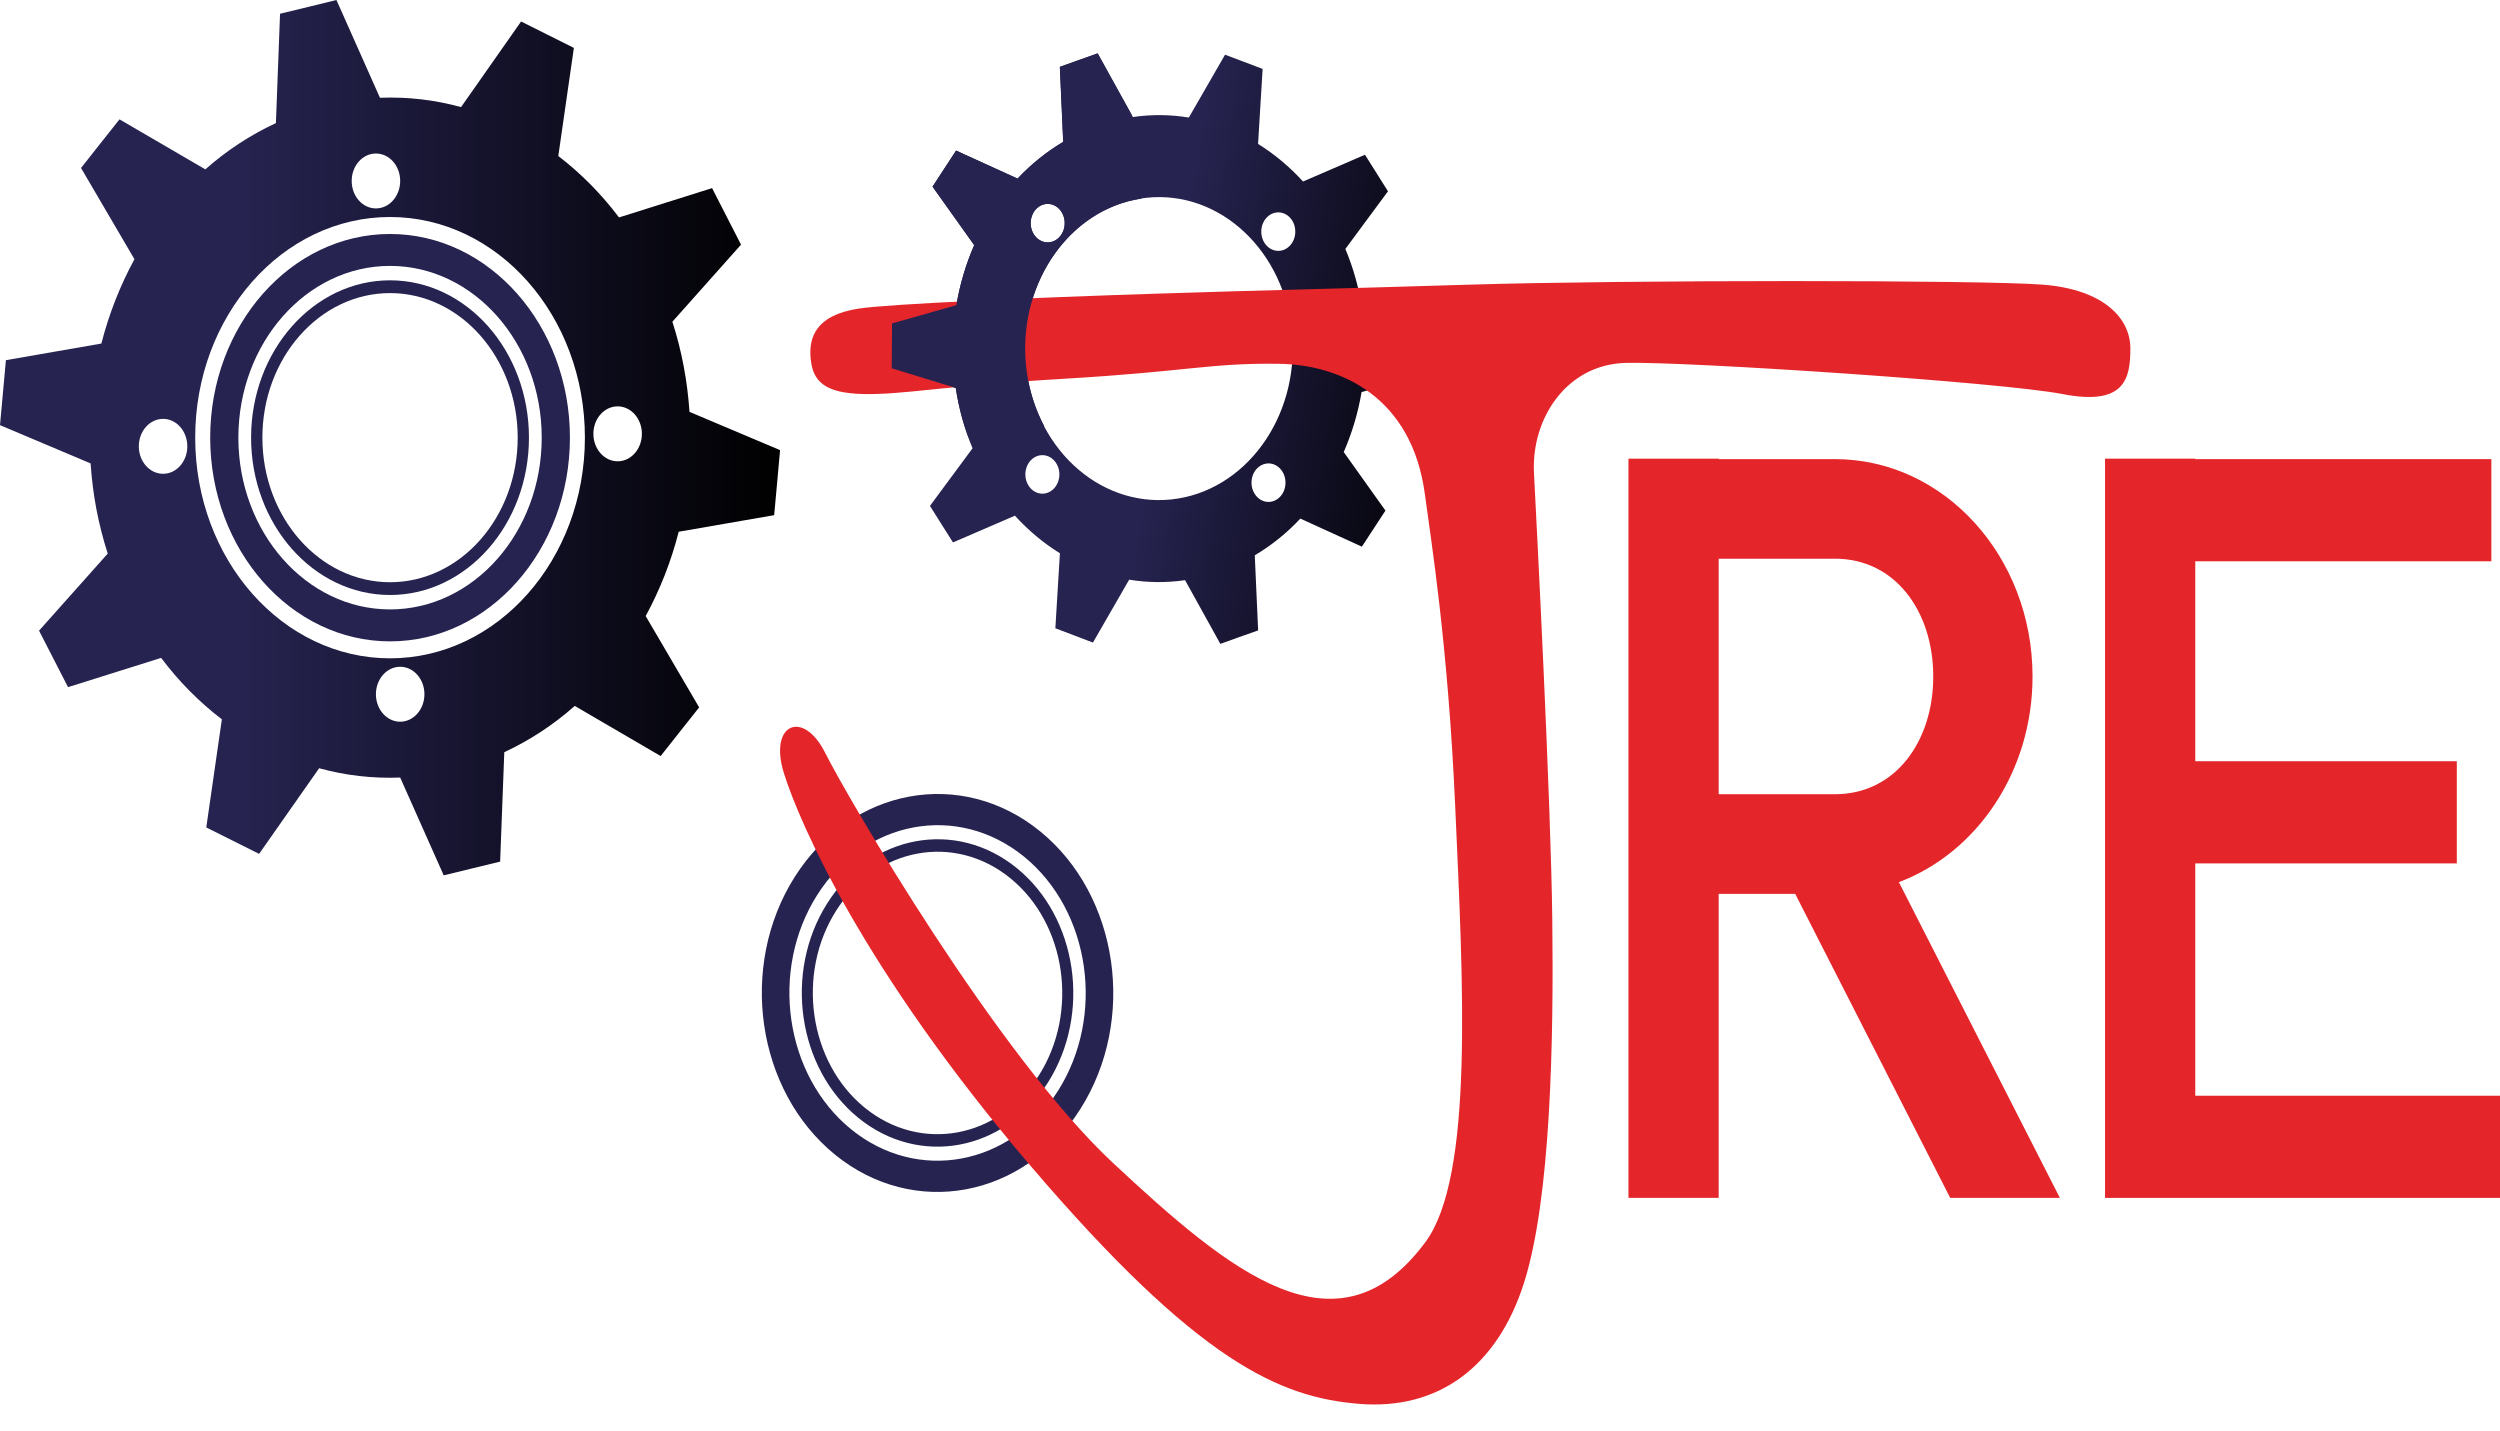 <svg width="283" height="162" viewBox="0 0 283 162" fill="none" xmlns="http://www.w3.org/2000/svg">
<path fill-rule="evenodd" clip-rule="evenodd" d="M154.198 35.014C154.023 33.848 153.779 32.681 153.455 31.521C153.134 30.362 152.742 29.254 152.295 28.181L157.118 21.655L155.816 19.583L154.515 17.518L147.503 20.547C145.98 18.868 144.263 17.444 142.413 16.292L142.929 7.802L140.802 6.993L138.675 6.193L134.576 13.307C132.505 12.963 130.379 12.936 128.241 13.247L124.256 6.043L122.115 6.803L119.974 7.57L120.354 16.059C118.446 17.197 116.711 18.595 115.188 20.219L108.229 17.047L106.895 19.088L105.564 21.128L110.281 27.751C109.342 29.894 108.659 32.18 108.262 34.543L100.98 36.611L100.96 39.151L100.937 41.691L108.19 43.913C108.368 45.075 108.61 46.238 108.933 47.402C109.256 48.562 109.647 49.675 110.092 50.746L105.271 57.268L106.575 59.34L107.877 61.404L114.888 58.375C116.415 60.054 118.132 61.486 119.981 62.631L119.467 71.121L121.593 71.929L123.721 72.738L127.822 65.62C129.89 65.96 132.014 65.986 134.149 65.675L138.144 72.887L140.279 72.119L142.42 71.361L142.04 62.86C143.949 61.73 145.684 60.327 147.199 58.704L154.165 61.88L155.499 59.842L156.833 57.799L152.11 51.172C153.048 49.025 153.732 46.744 154.132 44.379L161.411 42.311L161.431 39.772L161.451 37.232L154.198 35.014ZM117.339 23.61C118.145 22.825 119.36 22.927 120.054 23.832C120.752 24.744 120.661 26.121 119.859 26.906C119.056 27.695 117.841 27.594 117.14 26.685C116.448 25.776 116.537 24.4 117.339 23.61ZM119.255 55.353C118.452 56.138 117.237 56.041 116.543 55.132C115.846 54.219 115.932 52.847 116.738 52.054C117.541 51.269 118.756 51.366 119.453 52.279C120.146 53.191 120.06 54.563 119.255 55.353ZM144.854 56.284C144.052 57.074 142.837 56.976 142.143 56.064C141.443 55.155 141.531 53.775 142.337 52.99C143.141 52.205 144.356 52.301 145.049 53.214C145.742 54.119 145.657 55.495 144.854 56.284ZM132.605 56.535C124.278 57.41 116.896 50.487 116.117 41.058C115.341 31.629 121.461 23.271 129.79 22.387C138.113 21.509 145.491 28.439 146.271 37.864C147.05 47.297 140.935 55.653 132.605 56.535ZM145.961 27.867C145.156 28.657 143.943 28.552 143.246 27.647C142.552 26.735 142.639 25.358 143.445 24.573C144.246 23.786 145.459 23.884 146.159 24.793C146.852 25.702 146.767 27.079 145.961 27.867Z" fill="url(#paint0_linear_252_97)"/>
<path d="M118.612 122.563C113.664 130.358 104.041 132.138 97.157 126.536C90.275 120.932 88.703 110.035 93.65 102.244C98.597 94.453 108.219 92.669 115.105 98.271C121.989 103.87 123.561 114.769 118.612 122.563ZM94.664 103.07C90.116 110.228 91.562 120.241 97.888 125.391C104.212 130.537 113.054 128.899 117.599 121.741C122.144 114.574 120.696 104.563 114.375 99.416C108.051 94.273 99.209 95.908 94.664 103.07Z" fill="#262350"/>
<path d="M89.974 99.248C83.57 109.338 85.604 123.446 94.516 130.702C103.427 137.95 115.885 135.646 122.286 125.556C128.693 115.472 126.656 101.361 117.748 94.109C108.836 86.856 96.378 89.164 89.974 99.248ZM119.755 123.499C114.355 132 103.849 133.941 96.339 127.83C88.829 121.714 87.107 109.817 92.507 101.312C97.911 92.807 108.413 90.863 115.924 96.974C123.435 103.093 125.156 114.986 119.755 123.499Z" fill="#262350"/>
<path fill-rule="evenodd" clip-rule="evenodd" d="M144.757 41.182C136.896 41.08 134.598 42.046 120.339 42.884C106.414 43.71 102.302 44.694 97.757 44.604C93.207 44.514 92.011 43.066 91.77 40.625C91.532 38.186 92.342 35.68 97.197 34.933C100.628 34.408 116.75 33.698 130.714 33.249C144.678 32.796 148.591 32.767 166.303 32.224C184.019 31.682 224.399 31.682 231.262 32.224C238.126 32.767 241.158 36.016 241.158 39.45C241.158 42.884 240.517 45.973 233.495 44.611C226.473 43.25 190.725 40.901 184.019 41.08C177.315 41.261 173.326 47.402 173.646 53.55C173.967 59.691 175.561 90.6 175.72 104.154C175.882 117.712 175.561 135.601 172.53 145.182C169.498 154.757 162.793 159.642 153.856 158.917C144.922 158.194 135.66 154.219 116.67 131.988C97.676 109.756 90.495 93.128 88.739 87.529C86.985 81.923 90.921 80.24 93.418 85.236C95.922 90.241 112.839 119.394 126.033 131.685C139.228 143.978 151.356 154.099 161.357 140.605C166.859 133.18 165.62 111.312 164.731 91.325C163.913 72.887 161.964 60.982 161.303 55.993C159.847 44.907 151.729 41.268 144.757 41.182Z" fill="#E4262A"/>
<path fill-rule="evenodd" clip-rule="evenodd" d="M248.505 124.037V97.737H278.111V86.171H248.505V63.537H282.022V51.973H248.505V51.92H238.29V135.601H241.164H248.505H283V124.037H248.505Z" fill="#E4262A"/>
<path d="M220.763 135.601H233.178L214.954 99.86C223.753 96.547 230.083 87.38 230.083 76.582C230.083 62.991 220.069 51.973 207.72 51.973H194.556V51.92H184.34V51.973V101.185V135.601H194.556V101.185H203.216L220.763 135.601ZM194.556 63.245H207.72C214.557 63.245 218.844 69.229 218.844 76.582C218.844 83.927 214.557 89.905 207.72 89.905H194.556V63.245Z" fill="#E4262A"/>
<path d="M44.151 67.353C35.481 67.353 28.423 59.363 28.423 49.541C28.423 39.72 35.481 31.732 44.151 31.732C52.824 31.732 59.878 39.72 59.878 49.541C59.878 59.363 52.824 67.353 44.151 67.353ZM44.151 33.178C36.185 33.178 29.702 40.52 29.702 49.541C29.702 58.563 36.185 65.908 44.151 65.908C52.124 65.908 58.603 58.563 58.603 49.541C58.603 40.52 52.124 33.178 44.151 33.178Z" fill="#262350"/>
<path fill-rule="evenodd" clip-rule="evenodd" d="M78.051 46.624C77.932 44.907 77.721 43.176 77.391 41.448C77.068 39.713 76.63 38.037 76.113 36.42L83.884 27.695L82.246 24.498L80.608 21.296L70.072 24.614C68.064 21.946 65.745 19.613 63.199 17.661L64.963 5.423L61.974 3.927L58.988 2.431L52.191 12.125C49.231 11.307 46.146 10.944 43.01 11.067L38.085 0L34.894 0.782L31.701 1.556L31.232 13.935C28.325 15.282 25.643 17.051 23.243 19.172L13.528 13.51L11.349 16.258L9.173 19.015L15.22 29.345C13.605 32.306 12.34 35.516 11.475 38.89L0.668 40.771L0.334 44.455L0 48.127L10.256 52.458C10.371 54.179 10.586 55.907 10.912 57.642C11.243 59.37 11.679 61.045 12.194 62.669L4.419 71.391L6.062 74.588L7.702 77.786L18.239 74.473C20.246 77.143 22.565 79.477 25.115 81.429L23.351 93.667L26.343 95.163L29.329 96.658L36.126 86.964C39.085 87.78 42.167 88.139 45.301 88.019L50.228 99.09L53.419 98.312L56.616 97.534L57.086 85.147C59.984 83.8 62.664 82.032 65.064 79.911L74.785 85.584L76.961 82.831L79.145 80.076L73.091 69.738C74.702 66.775 75.971 63.567 76.829 60.193L87.636 58.316L87.972 54.636L88.303 50.955L78.051 46.624ZM42.553 17.377C44.072 17.377 45.301 18.768 45.301 20.481C45.301 22.201 44.072 23.593 42.553 23.593C41.037 23.593 39.812 22.201 39.812 20.481C39.812 18.768 41.037 17.377 42.553 17.377ZM18.463 53.633C16.944 53.633 15.714 52.241 15.714 50.528C15.714 48.809 16.944 47.416 18.463 47.416C19.976 47.416 21.203 48.809 21.203 50.528C21.203 52.241 19.976 53.633 18.463 53.633ZM45.301 81.698C43.782 81.698 42.553 80.303 42.553 78.587C42.553 76.874 43.782 75.478 45.301 75.478C46.817 75.478 48.046 76.874 48.046 78.587C48.046 80.303 46.817 81.698 45.301 81.698ZM44.152 74.522C31.971 74.522 22.096 63.339 22.096 49.541C22.096 35.748 31.971 24.565 44.152 24.565C56.336 24.565 66.211 35.748 66.211 49.541C66.211 63.339 56.336 74.522 44.152 74.522ZM69.916 52.219C68.4 52.219 67.172 50.828 67.172 49.107C67.172 47.391 68.4 46 69.916 46C71.432 46 72.661 47.391 72.661 49.107C72.661 50.828 71.432 52.219 69.916 52.219Z" fill="url(#paint1_linear_252_97)"/>
<path d="M44.151 26.487C32.925 26.487 23.794 36.828 23.794 49.541C23.794 62.257 32.925 72.603 44.151 72.603C55.38 72.603 64.516 62.257 64.516 49.541C64.516 36.828 55.38 26.487 44.151 26.487ZM44.151 68.986C34.685 68.986 26.983 60.264 26.983 49.541C26.983 38.822 34.685 30.1 44.151 30.1C53.62 30.1 61.322 38.822 61.322 49.541C61.322 60.264 53.62 68.986 44.151 68.986Z" fill="#262350"/>
<path fill-rule="evenodd" clip-rule="evenodd" d="M108.933 47.402C109.138 48.135 109.379 48.846 109.636 49.545L118.218 48.27C117.089 46.134 116.335 43.699 116.117 41.058C115.357 31.843 121.19 23.675 129.223 22.485L128.126 13.041L124.256 6.043L122.115 6.803L119.974 7.57L120.354 16.059C118.446 17.197 116.711 18.595 115.188 20.219L108.229 17.047L106.895 19.088L105.564 21.128L110.281 27.751C109.342 29.894 108.659 32.18 108.262 34.543L100.98 36.611L100.96 39.151L100.937 41.691L108.19 43.913C108.368 45.075 108.61 46.238 108.933 47.402ZM117.339 23.61C118.145 22.825 119.36 22.927 120.054 23.832C120.752 24.744 120.661 26.121 119.859 26.906C119.056 27.695 117.841 27.594 117.14 26.685C116.448 25.776 116.537 24.4 117.339 23.61Z" fill="#262350"/>
<defs>
<linearGradient id="paint0_linear_252_97" x1="97.359" y1="32.65" x2="166.557" y2="43.519" gradientUnits="userSpaceOnUse">
<stop stop-color="#262350"/>
<stop offset="0.502" stop-color="#262350"/>
<stop offset="1"/>
</linearGradient>
<linearGradient id="paint1_linear_252_97" x1="0.001" y1="49.545" x2="88.303" y2="49.545" gradientUnits="userSpaceOnUse">
<stop stop-color="#262350"/>
<stop offset="0.31" stop-color="#262350"/>
<stop offset="1"/>
</linearGradient>
</defs>
</svg>
